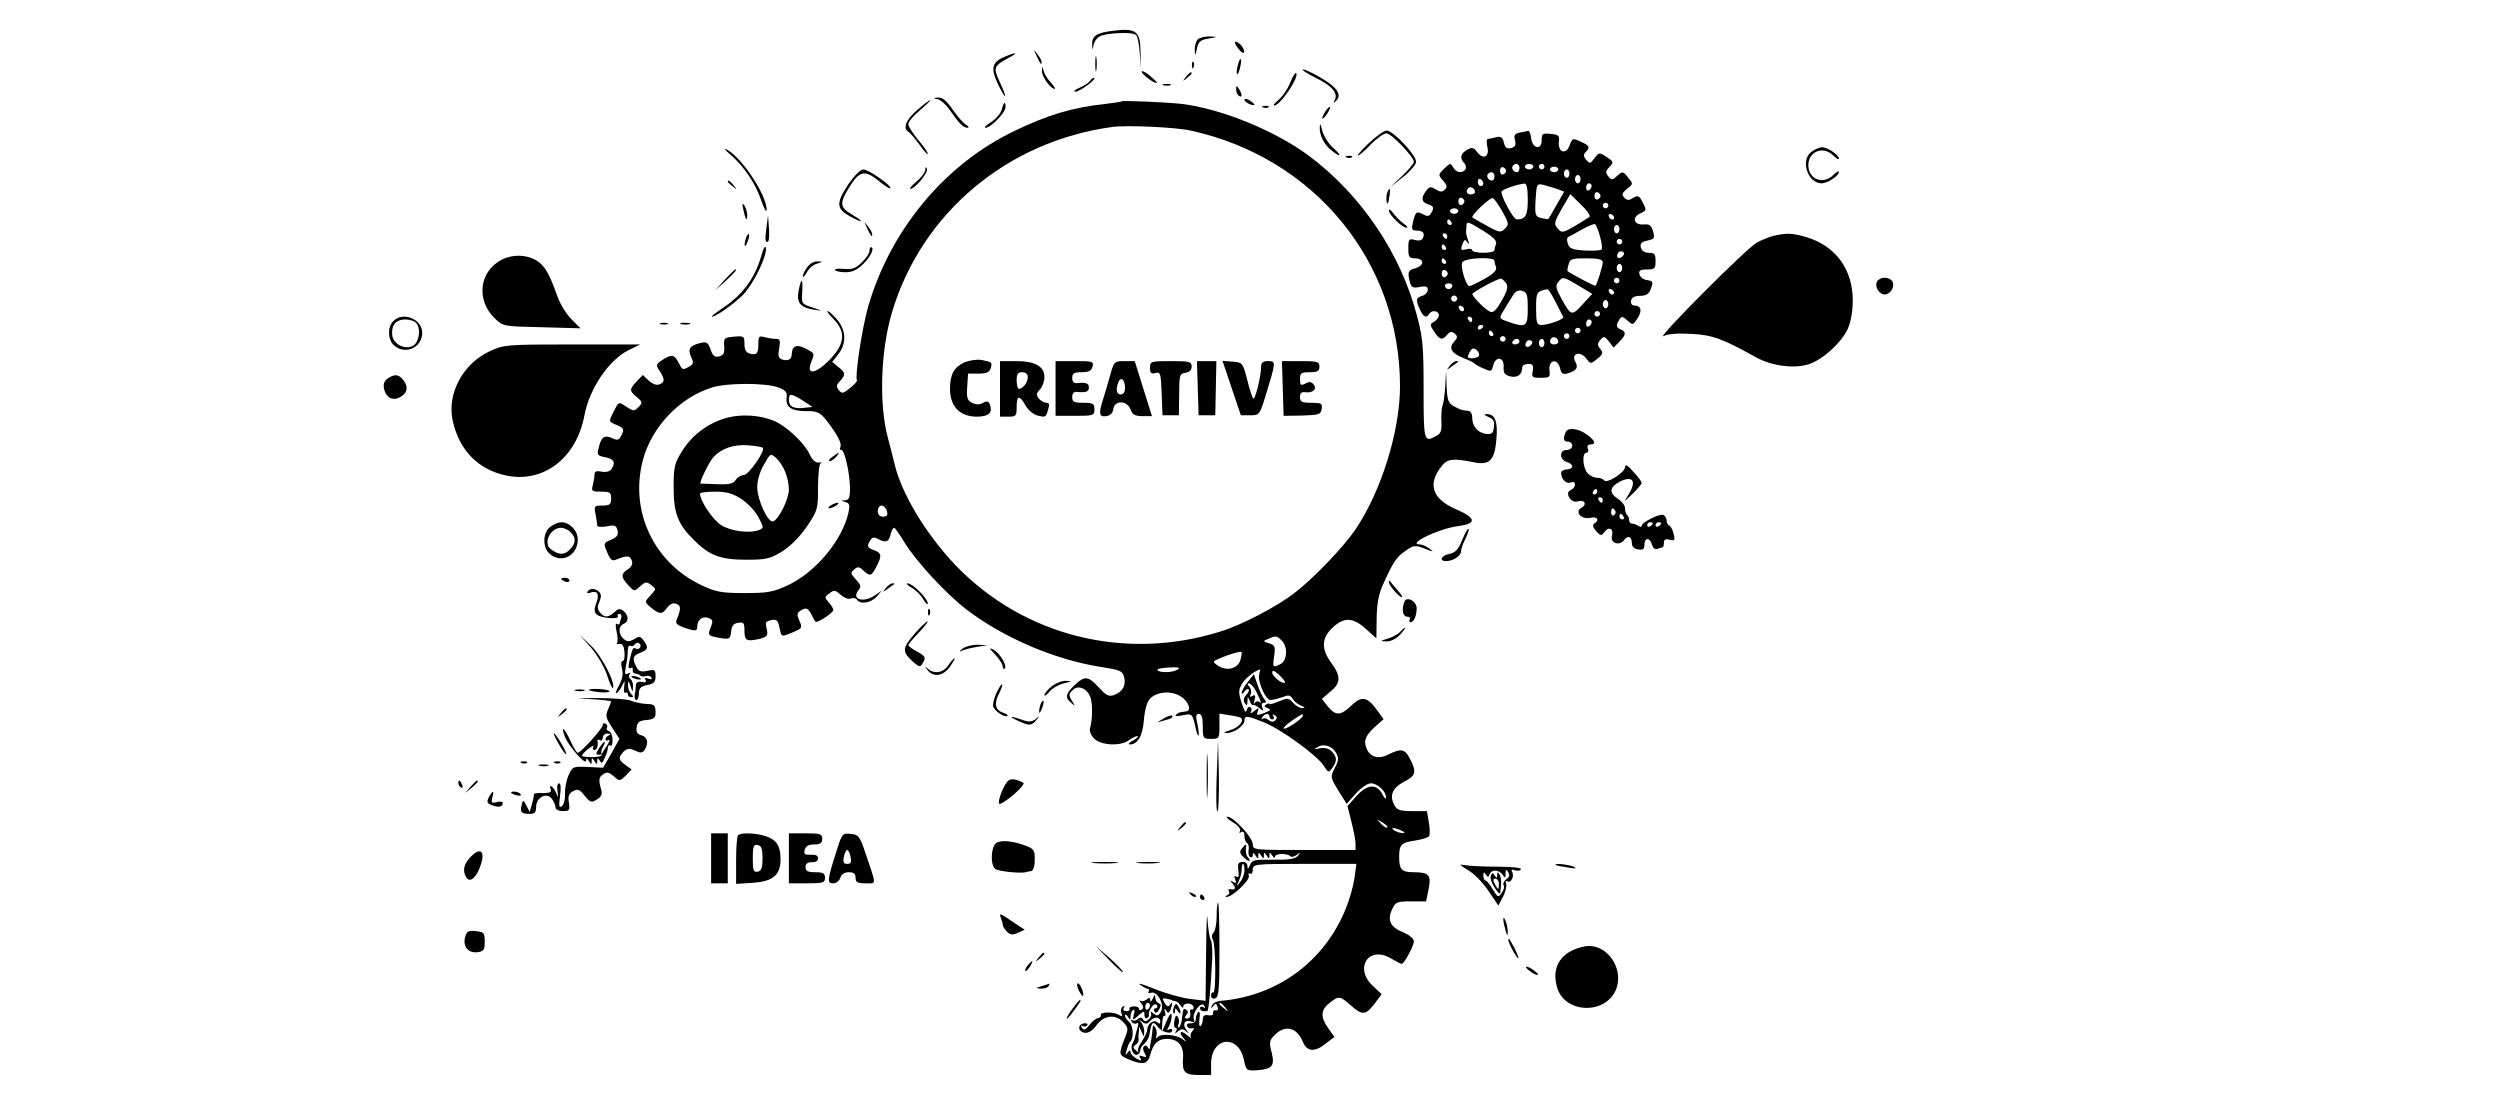 <?xml version="1.0" standalone="no"?>
<!DOCTYPE svg PUBLIC "-//W3C//DTD SVG 20010904//EN"
 "http://www.w3.org/TR/2001/REC-SVG-20010904/DTD/svg10.dtd">
<svg version="1.0" xmlns="http://www.w3.org/2000/svg"
 width="900pt" height="397pt" viewBox="0 0 900 397"
 preserveAspectRatio="xMidYMid meet">

<g transform="translate(0,397) scale(0.1,-0.1)"
fill="#000000" stroke="none">
<path d="M4006 3859 c-60 -7 -77 -19 -74 -54 1 -17 1 -17 5 3 2 12 12 26 22
31 24 13 119 17 131 5 5 -5 11 -34 13 -64 l4 -55 -1 59 c-1 74 -16 86 -100 75z"/>
<path d="M4312 3828 c-7 -7 -11 -23 -11 -37 1 -24 2 -24 8 4 5 25 12 31 41 36
35 6 35 6 5 8 -17 0 -36 -4 -43 -11z"/>
<path d="M4457 3796 c10 -13 20 -20 21 -15 5 12 -17 39 -30 39 -5 0 -1 -11 9
-24z"/>
<path d="M3731 3770 c14 -31 19 -36 19 -24 0 6 -7 19 -16 30 -14 18 -14 18 -3
-6z"/>
<path d="M3613 3764 c-43 -19 -47 -41 -19 -100 30 -60 34 -51 5 11 -24 51 -21
58 29 85 42 22 33 25 -15 4z"/>
<path d="M3943 3740 c0 -25 2 -35 4 -22 2 12 2 32 0 45 -2 12 -4 2 -4 -23z"/>
<path d="M4456 3734 c-4 -14 -5 -28 -3 -31 3 -2 8 8 11 23 4 14 5 28 3 31 -3
2 -8 -8 -11 -23z"/>
<path d="M4291 3734 c0 -11 3 -14 6 -6 3 7 2 16 -1 19 -3 4 -6 -2 -5 -13z"/>
<path d="M3751 3714 c-1 -19 31 -64 46 -64 4 0 -3 10 -14 23 -12 12 -23 31
-26 42 -5 19 -5 19 -6 -1z"/>
<path d="M4110 3712 c0 -10 49 -46 55 -40 1 2 -11 13 -26 26 -16 13 -29 19
-29 14z"/>
<path d="M4738 3689 c59 -29 81 -56 66 -81 -5 -10 -4 -10 5 -2 23 21 6 49 -49
81 -30 18 -61 33 -69 33 -8 0 13 -14 47 -31z"/>
<path d="M4269 3693 c-13 -16 -12 -17 4 -4 9 7 17 15 17 17 0 8 -8 3 -21 -13z"/>
<path d="M4644 3671 c-9 -23 -28 -50 -42 -61 -13 -11 -20 -20 -15 -20 22 0 92
104 79 117 -3 3 -13 -13 -22 -36z"/>
<path d="M3924 3679 c-3 -6 -20 -17 -38 -25 -17 -7 -23 -13 -14 -14 16 0 81
49 66 50 -4 0 -10 -5 -14 -11z"/>
<path d="M4188 3663 c6 -2 18 -2 25 0 6 3 1 5 -13 5 -14 0 -19 -2 -12 -5z"/>
<path d="M4450 3648 c0 -9 5 -20 10 -23 13 -8 13 5 0 25 -8 13 -10 13 -10 -2z"/>
<path d="M3375 3613 c11 -2 31 -20 45 -40 32 -47 48 -63 63 -63 7 0 4 5 -5 11
-10 5 -31 30 -48 54 -22 32 -37 45 -53 44 -20 -2 -20 -2 -2 -6z"/>
<path d="M4480 3611 c0 -9 30 -24 36 -18 2 1 -6 8 -16 15 -11 7 -20 8 -20 3z"/>
<path d="M3302 3574 c-41 -35 -53 -66 -31 -79 6 -4 24 -25 40 -47 16 -23 29
-37 29 -31 0 5 -16 28 -35 50 -19 23 -35 48 -35 56 0 9 19 31 43 51 23 20 39
36 36 36 -3 0 -24 -16 -47 -36z"/>
<path d="M4037 3605 c-1 -2 -27 -5 -57 -9 -119 -13 -207 -39 -327 -97 -252
-120 -448 -357 -528 -634 -22 -78 -48 -250 -40 -265 1 -3 -10 -15 -25 -27 -24
-20 -29 -21 -40 -8 -10 13 -10 19 4 33 21 24 20 30 -6 51 l-22 18 22 28 c30
38 28 86 -4 124 -14 17 -30 31 -34 31 -5 0 5 -13 21 -29 45 -46 41 -90 -16
-148 -50 -50 -83 -54 -65 -8 13 35 14 32 -21 51 -32 16 -48 9 -49 -23 0 -17
-15 -24 -35 -17 -13 5 -15 14 -10 40 5 28 3 34 -12 34 -10 0 -28 3 -40 6 -20
6 -23 3 -23 -23 0 -36 -5 -42 -31 -36 -13 4 -19 14 -19 35 0 28 -2 29 -37 26
-36 -3 -38 -5 -36 -34 2 -25 -2 -33 -18 -37 -16 -4 -23 1 -31 25 -9 25 -14 29
-37 23 -38 -9 -46 -21 -33 -50 10 -21 9 -26 -9 -36 -23 -12 -22 -12 -38 19
-14 26 -24 27 -57 6 -23 -16 -24 -18 -9 -40 19 -30 19 -40 -2 -48 -9 -4 -25 2
-38 14 l-21 20 -22 -23 c-27 -29 -27 -34 1 -57 20 -17 21 -20 6 -35 -16 -16
-18 -16 -43 0 -30 20 -28 21 -49 -21 -16 -32 -16 -32 13 -44 25 -11 28 -15 18
-35 -9 -20 -14 -22 -35 -12 -27 12 -39 4 -48 -36 -7 -24 -4 -28 24 -33 32 -7
38 -18 22 -43 -5 -8 -19 -12 -35 -9 -19 4 -26 1 -26 -11 0 -9 -3 -26 -6 -38
-6 -21 -3 -23 30 -23 32 0 36 -3 36 -25 0 -21 -5 -25 -31 -25 -30 0 -31 -2
-25 -31 3 -17 6 -36 6 -41 0 -5 15 -6 34 -3 28 6 34 4 39 -14 4 -17 -1 -24
-23 -34 -28 -12 -28 -13 -14 -46 11 -26 18 -32 31 -26 40 16 50 16 57 -2 5
-12 1 -22 -13 -32 -27 -17 -26 -29 1 -58 21 -23 22 -23 42 -4 19 17 23 18 40
5 19 -14 19 -14 -2 -37 -21 -22 -21 -24 -5 -39 36 -30 45 -32 63 -8 12 16 23
21 35 16 17 -6 17 -18 1 -57 -6 -12 1 -19 25 -28 41 -14 49 -14 49 2 0 25 17
39 38 33 18 -6 20 -11 11 -33 -12 -31 -11 -32 34 -40 33 -5 36 -4 39 23 2 21
9 30 26 32 19 3 22 -1 22 -27 0 -37 7 -41 50 -32 27 6 34 12 32 27 -2 10 -5
23 -5 29 -1 5 8 11 21 13 18 3 23 -2 28 -27 8 -36 5 -35 49 -17 33 14 34 16
23 41 -10 22 -9 28 3 36 21 13 27 11 40 -13 6 -13 13 -25 15 -26 5 -7 64 32
64 42 0 5 -8 18 -17 28 -15 17 -15 19 3 32 17 13 21 12 40 -5 12 -11 28 -17
36 -14 9 4 19 2 23 -4 11 -18 51 -12 71 11 l19 22 -25 -17 c-42 -29 -87 -15
-59 19 10 12 8 19 -10 38 -19 21 -20 24 -6 36 13 11 19 10 33 -4 25 -22 29
-21 47 14 21 40 19 49 -10 60 -22 8 -24 13 -15 30 9 16 15 18 30 10 29 -15 39
-12 46 15 3 14 9 25 13 25 3 0 20 -24 38 -54 41 -67 149 -184 222 -240 132
-101 317 -181 484 -207 70 -11 78 -14 84 -37 7 -30 -5 -52 -36 -64 -19 -7 -29
-2 -55 27 -39 42 -51 43 -88 8 -32 -31 -35 -45 -11 -64 15 -13 15 -12 2 8 -12
20 -12 25 3 39 20 20 53 5 64 -28 8 -24 7 -82 -2 -110 -3 -9 4 -26 15 -37 25
-25 96 -28 125 -6 11 8 25 15 30 15 6 -1 0 -7 -14 -15 -14 -8 -20 -14 -14 -15
29 -1 47 29 52 86 2 32 11 67 20 76 23 28 76 33 111 12 29 -17 43 -53 21 -55
-5 -1 -14 -2 -19 -3 -5 0 -13 -5 -18 -10 -4 -5 6 -5 25 -1 34 7 35 6 47 -49 3
-15 8 -27 10 -24 2 2 0 20 -4 41 -7 29 -6 37 5 37 10 0 14 -13 14 -45 0 -43 1
-45 30 -45 29 0 30 2 30 46 l0 45 37 -6 c20 -3 39 -7 41 -10 12 -11 -10 -35
-40 -44 -21 -6 -26 -10 -13 -10 26 -1 65 26 65 45 0 19 10 18 69 -6 61 -24
191 -118 216 -156 17 -26 18 -27 31 -9 18 25 18 40 -2 60 -11 11 -26 14 -43
11 -22 -5 -23 -4 -8 4 23 15 54 4 68 -22 9 -17 8 -28 -6 -53 -16 -32 -16 -33
13 -81 l30 -48 33 37 c19 21 42 37 54 37 24 0 55 -29 55 -51 0 -8 -6 -3 -13
11 -20 39 -54 38 -93 -5 l-33 -37 14 -56 c8 -31 15 -67 15 -79 l0 -23 -185 0
c-182 0 -185 0 -185 21 0 24 -70 99 -91 99 -8 0 1 -9 19 -20 20 -12 30 -25 26
-32 -4 -7 -3 -8 4 -4 8 5 12 0 12 -13 0 -11 4 -22 9 -26 6 -3 8 -14 6 -25 -2
-11 0 -22 6 -25 5 -4 9 0 9 7 0 9 3 9 10 -2 9 -13 10 -13 10 0 0 13 1 13 10 0
9 -13 10 -13 10 0 0 13 1 13 10 0 9 -13 10 -13 10 0 0 13 1 13 10 0 5 -8 10
-10 10 -4 0 12 45 13 56 1 4 -4 14 -1 23 6 14 10 14 10 4 -3 -9 -12 -31 -16
-89 -15 -68 1 -77 -1 -84 -19 -7 -17 -9 -17 -9 -4 -1 10 -8 16 -19 15 -14 -1
-17 -7 -14 -30 3 -20 1 -28 -7 -23 -7 5 -9 1 -4 -10 5 -13 3 -15 -8 -9 -12 8
-12 6 0 -8 12 -16 8 -22 -12 -18 -5 1 -6 -3 -3 -8 4 -5 0 -12 -6 -14 -7 -3 -8
-6 -3 -6 20 -2 86 61 81 76 -3 8 -1 11 4 8 6 -3 10 3 10 14 0 20 5 21 186 21
l187 0 -7 -52 c-4 -28 -18 -77 -31 -109 -77 -190 -245 -314 -449 -332 -16 -1
-31 -9 -33 -17 -4 -12 -3 -12 5 -2 7 11 10 11 15 -2 4 -9 1 -15 -6 -13 -7 1
-11 -3 -10 -10 2 -7 -6 -10 -17 -8 -14 3 -20 -2 -20 -15 0 -10 -4 -21 -8 -24
-5 -3 -6 9 -4 27 3 18 1 28 -4 24 -5 -5 -9 -16 -9 -25 0 -10 -7 -16 -18 -16
-10 1 -16 -3 -14 -10 3 -6 10 -10 17 -8 10 2 11 0 2 -11 -7 -8 -8 -18 -4 -23
4 -5 -3 0 -15 10 -24 20 -32 10 -10 -14 10 -12 9 -12 -6 -1 -22 17 -79 21 -90
7 -6 -7 -7 -5 -4 5 3 9 1 22 -4 30 -7 11 -9 9 -10 -8 -1 -13 -3 -27 -4 -33 -1
-5 -3 -18 -5 -27 -1 -12 -3 -13 -7 -5 -2 6 -9 10 -14 6 -5 -3 -5 -13 1 -24 9
-16 8 -18 -6 -13 -12 5 -15 3 -9 -6 6 -10 3 -11 -14 -2 -11 7 -21 17 -21 24 0
8 -4 7 -11 -3 -8 -11 -9 -9 -3 10 4 14 9 27 13 30 13 11 11 57 -3 70 -9 7 -16
18 -16 24 0 6 5 4 10 -4 8 -13 10 -13 10 2 0 9 4 19 9 22 5 4 7 -4 3 -16 -5
-23 -5 -23 16 -4 20 17 22 18 22 2 0 -9 5 -14 10 -11 6 4 8 9 6 13 -2 4 2 15
9 25 8 12 15 14 20 8 3 -6 1 -11 -5 -11 -6 0 -8 -5 -4 -11 4 -8 10 -6 17 7 7
13 7 19 -1 22 -7 2 -12 11 -13 20 0 14 -2 13 -9 -3 -5 -11 -9 -14 -9 -6 -1 10
-4 11 -14 2 -8 -6 -18 -7 -23 -3 -4 4 -3 0 4 -10 9 -11 10 -18 2 -23 -5 -3
-10 -2 -10 4 0 5 -9 9 -19 8 -11 0 -17 -5 -15 -9 3 -4 -2 -8 -11 -8 -10 0 -13
5 -9 12 4 7 3 8 -4 4 -6 -4 -8 -14 -5 -23 5 -12 3 -14 -8 -7 -19 12 -68 12
-66 0 1 -6 -3 -10 -9 -11 -7 0 -21 -11 -31 -24 -15 -19 -22 -21 -28 -11 -5 8
-4 11 3 6 6 -3 13 -2 16 3 4 5 -2 8 -11 7 -25 -4 -23 -30 2 -34 13 -2 29 8 43
28 27 36 69 40 97 9 17 -18 17 -24 6 -52 -25 -64 -25 -65 15 -82 49 -20 66
-16 75 18 11 41 28 57 60 57 40 0 61 -25 58 -69 -4 -51 6 -61 57 -61 l44 0 0
40 c0 97 98 109 118 15 8 -39 10 -40 46 -38 56 4 66 15 54 64 -9 33 -8 43 7
59 38 42 83 34 105 -20 15 -37 43 -39 84 -6 l30 23 -22 31 c-29 40 -28 66 4
91 34 27 37 27 80 -11 40 -35 52 -33 88 16 l20 27 -32 30 c-68 64 -15 146 65
99 19 -11 36 -20 39 -20 9 0 44 65 44 81 0 10 -16 23 -39 33 -46 18 -58 44
-39 83 12 26 18 28 68 28 l54 0 9 44 c10 51 2 61 -55 61 -42 0 -51 10 -51 55
0 44 7 52 58 59 24 4 47 11 50 16 3 5 3 27 -1 49 l-7 41 -53 0 c-44 0 -55 4
-64 21 -19 35 -8 62 35 85 43 22 46 35 19 86 -17 32 -32 34 -75 12 -37 -19
-67 -10 -80 23 -11 28 -2 48 36 81 l26 23 -21 29 c-37 52 -57 56 -94 21 -39
-38 -58 -39 -86 -4 l-21 27 30 26 c39 31 39 56 2 106 -36 50 -33 89 9 127 40
36 72 34 117 -7 l38 -34 1 73 c1 52 7 86 23 121 38 84 48 98 81 121 30 21 34
21 69 8 32 -13 34 -13 17 0 -11 8 -26 15 -34 15 -50 0 67 57 137 66 69 9 66
29 -8 61 -85 37 -103 90 -51 155 21 27 40 29 120 13 53 -10 71 9 77 83 6 65
-5 93 -36 91 -10 0 -8 -3 7 -10 18 -7 23 -15 20 -36 -2 -23 -7 -27 -28 -25
-30 4 -50 27 -50 59 0 13 -6 24 -15 24 -23 2 -28 4 -52 17 -19 11 -23 22 -25
70 l-2 57 -3 -55 c-2 -30 -6 -62 -10 -70 -3 -8 -5 -34 -4 -57 2 -33 -2 -44
-18 -52 -45 -25 -46 -22 -46 167 0 154 -3 188 -24 266 -59 224 -199 432 -386
573 -121 91 -318 172 -462 189 -56 6 -211 13 -216 9z m249 -105 c446 -97 754
-473 754 -920 0 -163 -68 -380 -161 -517 -43 -63 -150 -175 -219 -228 -62 -48
-190 -115 -265 -138 -345 -109 -710 -17 -956 239 -105 111 -192 254 -218 361
-5 21 -16 65 -25 98 -32 121 -26 312 15 450 106 357 415 617 794 668 50 7 228
-1 281 -13z m-1486 -924 c28 -10 34 -18 32 -35 -5 -35 15 -51 68 -51 44 0 51
-3 78 -37 38 -50 54 -81 47 -93 -3 -6 -2 -10 4 -10 12 0 31 -87 31 -140 0 -31
-4 -40 -17 -41 -17 -1 -16 -2 0 -6 15 -4 17 -11 12 -36 -22 -101 -118 -217
-219 -264 -54 -25 -73 -28 -156 -28 -82 0 -103 4 -152 27 -175 81 -263 270
-213 454 32 118 132 223 248 259 53 17 191 17 237 1z m90 -48 l35 -23 -28 -3
c-39 -5 -57 4 -57 28 0 25 7 25 50 -2z m303 -398 c4 -15 0 -20 -14 -20 -12 0
-19 7 -19 20 0 11 6 20 14 20 7 0 16 -9 19 -20z m1421 -466 c23 -22 20 -71 -3
-84 -29 -15 -30 -14 -24 29 5 34 2 39 -18 45 -23 7 -23 8 -4 16 28 12 32 12
49 -6z m-148 -68 c-7 -30 -44 -43 -75 -26 -12 6 -21 14 -21 18 0 7 91 40 99
35 2 -1 1 -13 -3 -27z m-226 -36 c-18 -12 -67 -13 -73 -2 -3 4 16 8 42 9 32 2
42 0 31 -7z m293 -18 c-6 -26 23 -92 41 -92 8 0 27 5 42 10 22 9 29 8 37 -5 5
-9 18 -20 30 -25 15 -6 17 -9 6 -9 -9 -1 -24 8 -34 19 -16 18 -20 18 -51 5
-19 -8 -34 -12 -34 -9 0 3 -5 2 -12 -2 -8 -5 -7 -9 5 -13 14 -5 11 -9 -12 -18
-26 -9 -29 -9 -23 6 5 14 4 14 -13 1 -10 -8 -16 -10 -12 -3 4 6 3 14 -2 17 -5
4 -11 -2 -13 -11 -3 -12 -9 -2 -18 26 -12 37 -12 47 1 69 11 20 49 50 66 52 0
0 -1 -8 -4 -18z m93 -29 c-8 -8 -46 22 -46 36 0 10 8 7 25 -9 14 -13 23 -25
21 -27z m-56 -123 c0 -5 5 -10 11 -10 5 0 7 5 3 12 -5 7 -3 8 5 3 9 -5 10 -10
2 -18 -7 -7 -14 -7 -24 1 -8 7 -18 8 -22 4 -5 -4 -5 -1 -1 6 9 14 26 16 26 2z
m120 3 c0 -5 -16 -18 -35 -31 -44 -28 -46 -15 -2 15 37 25 37 25 37 16z m304
-402 c-2 -3 -12 3 -22 13 -16 17 -16 18 5 5 12 -7 20 -15 17 -18z m51 -11 c13
-6 15 -9 5 -9 -8 0 -22 4 -30 9 -18 12 -2 12 25 0z m-565 -143 c0 -13 -7 -32
-16 -43 -15 -18 -15 -18 -5 3 6 12 11 31 11 42 0 12 2 21 5 21 3 0 5 -10 5
-23z m-340 -486 c0 -6 -4 -12 -8 -15 -5 -3 -9 1 -9 9 0 8 4 15 9 15 4 0 8 -4
8 -9z m271 -8 c13 -16 12 -17 -3 -4 -10 7 -18 15 -18 17 0 8 8 3 21 -13z"/>
<path d="M3473 2666 c-39 -18 -53 -43 -53 -98 1 -62 36 -98 97 -98 40 0 56 13
48 39 -5 17 -10 19 -26 11 -13 -8 -25 -7 -40 0 -17 9 -20 19 -17 58 l3 47 38
0 c27 0 39 5 43 18 7 23 6 23 -31 31 -17 3 -44 -1 -62 -8z"/>
<path d="M3600 2570 l0 -100 30 0 c28 0 30 3 30 35 0 43 10 44 32 5 9 -16 28
-32 43 -36 30 -7 30 -7 39 24 5 16 3 22 -7 22 -8 0 -20 7 -27 15 -10 13 -10
19 4 33 9 10 16 30 16 45 0 38 -34 57 -102 57 l-58 0 0 -100z m100 42 c0 -19
-18 -42 -32 -42 -4 0 -8 14 -8 30 0 23 4 30 20 30 13 0 20 -7 20 -18z"/>
<path d="M3800 2571 l0 -98 70 0 c67 0 70 1 70 24 0 20 -5 23 -40 23 -34 0
-40 3 -40 21 0 13 6 20 18 18 32 -3 42 1 42 16 0 15 -10 19 -42 16 -12 -2 -18
5 -18 18 0 17 6 21 34 21 25 0 35 5 39 20 5 19 0 20 -64 20 l-69 0 0 -99z"/>
<path d="M3995 2613 c-9 -32 -21 -71 -26 -87 -14 -46 -12 -58 14 -54 14 2 23
11 25 26 5 32 49 31 62 -2 7 -19 16 -24 43 -24 l34 0 -31 99 -31 99 -37 0
c-37 0 -38 -1 -53 -57z m55 -39 c0 -15 -6 -24 -15 -24 -16 0 -19 17 -9 44 9
22 24 10 24 -20z"/>
<path d="M4140 2646 c0 -19 4 -23 20 -19 18 5 19 -1 22 -73 l3 -79 30 0 29 0
1 75 c0 70 2 75 23 78 14 2 22 10 22 23 0 17 -8 19 -75 19 -73 0 -75 -1 -75
-24z"/>
<path d="M4312 2573 l3 -98 30 0 30 0 2 98 2 97 -35 0 -35 0 3 -97z"/>
<path d="M4434 2573 l33 -98 33 0 c33 0 35 1 56 70 38 124 38 125 9 125 -18 0
-25 -5 -25 -20 0 -34 -22 -122 -28 -115 -4 4 -14 34 -22 68 -16 61 -17 62 -52
65 l-37 3 33 -98z"/>
<path d="M4618 2571 l3 -98 67 1 c61 2 67 4 70 24 3 20 -1 22 -37 22 -35 0
-41 3 -41 21 0 14 6 19 18 17 27 -4 45 11 31 28 -8 10 -16 11 -30 3 -16 -8
-19 -6 -19 16 0 22 4 25 35 25 28 0 35 4 35 20 0 18 -7 20 -67 20 l-68 0 3
-99z"/>
<path d="M2617 2466 c-67 -18 -126 -62 -162 -121 -27 -43 -30 -57 -30 -129 0
-92 15 -133 72 -189 56 -57 97 -72 189 -72 72 0 86 3 130 30 31 20 63 52 89
90 39 58 40 63 40 142 0 46 4 84 10 86 6 2 2 3 -7 2 -12 -2 -24 9 -34 31 -19
40 -84 101 -128 119 -50 21 -117 25 -169 11z m129 -108 c10 -11 -51 -98 -68
-98 -10 0 -23 -8 -29 -17 -8 -14 -23 -18 -67 -16 -32 1 -58 2 -60 2 -6 2 30
77 46 95 28 31 73 47 125 43 26 -2 50 -6 53 -9z m80 -85 c8 -18 14 -47 14 -65
0 -35 -37 -109 -57 -115 -18 -6 -56 76 -57 122 0 25 9 56 24 82 23 41 24 42
43 25 11 -9 26 -31 33 -49z m-156 -100 c23 -16 51 -45 61 -66 19 -36 19 -38 2
-45 -34 -13 -100 -5 -136 17 -30 18 -77 88 -77 114 0 4 24 7 54 7 42 0 63 -6
96 -27z"/>
<path d="M2996 2325 c-11 -8 -15 -15 -9 -15 6 0 16 7 23 15 16 19 11 19 -14 0z"/>
<path d="M2990 2150 c-8 -5 -10 -10 -5 -10 6 0 17 5 25 10 8 5 11 10 5 10 -5
0 -17 -5 -25 -10z"/>
<path d="M4492 1515 c-12 -15 -22 -33 -22 -39 0 -6 4 -4 10 4 5 8 12 12 15 8
3 -3 -1 -12 -9 -20 -9 -10 -11 -20 -5 -29 7 -11 9 -10 10 6 0 18 1 19 8 2 4
-10 9 -17 12 -15 3 2 13 -3 23 -11 14 -12 16 -12 10 3 -4 9 -1 16 6 16 9 0 10
3 1 14 -6 7 -17 30 -24 51 l-13 38 -22 -28z m29 -32 c22 -45 22 -46 11 -39 -6
3 -13 0 -16 -6 -3 -7 -3 -2 0 11 5 17 3 21 -7 16 -9 -6 -11 -4 -6 7 3 9 0 21
-6 27 -7 7 -7 11 -1 11 6 0 17 -12 25 -27z"/>
<path d="M3606 3575 c-4 -14 -21 -34 -39 -45 -17 -11 -26 -20 -19 -20 19 0 72
55 72 74 0 24 -7 19 -14 -9z"/>
<path d="M4548 3583 c7 -3 16 -2 19 1 4 3 -2 6 -13 5 -11 0 -14 -3 -6 -6z"/>
<path d="M4772 3570 c-18 -29 -15 -38 4 -12 9 13 14 25 12 27 -2 2 -9 -5 -16
-15z"/>
<path d="M4751 3512 c-1 -29 15 -62 43 -84 34 -28 39 -20 5 10 -17 15 -34 43
-39 62 -6 25 -8 28 -9 12z"/>
<path d="M4928 3455 c-26 -25 -44 -45 -39 -45 4 0 25 18 46 40 21 22 47 40 56
40 18 0 99 -85 99 -103 0 -5 -19 -28 -42 -50 l-43 -41 45 36 c25 19 46 44 48
54 3 23 -82 114 -106 114 -10 0 -38 -21 -64 -45z"/>
<path d="M5472 3493 c-19 -4 -23 -9 -18 -28 4 -17 1 -24 -14 -28 -15 -4 -22 1
-26 20 -5 19 -11 23 -28 19 -11 -3 -25 -6 -30 -6 -4 0 -5 -12 -2 -27 10 -36
-13 -50 -35 -22 -13 18 -19 20 -37 10 -24 -13 -28 -31 -11 -48 6 -6 8 -16 5
-22 -11 -17 -34 -13 -45 7 -9 16 -11 15 -32 -5 -22 -22 -22 -23 -4 -43 14 -16
16 -23 7 -32 -10 -10 -17 -10 -33 0 -18 11 -23 11 -35 -5 -19 -25 -17 -41 6
-48 22 -7 24 -13 11 -34 -6 -10 -13 -11 -29 -2 -23 12 -26 9 -36 -31 -5 -23
-3 -28 12 -28 24 0 32 -8 25 -26 -3 -9 -13 -12 -29 -8 -22 6 -24 3 -24 -30 0
-32 3 -36 25 -36 15 0 25 -6 25 -15 0 -8 -11 -17 -25 -21 -26 -6 -29 -14 -19
-51 5 -18 11 -21 35 -16 22 4 29 2 29 -10 0 -9 -9 -19 -20 -22 -23 -7 -24 -15
-8 -50 12 -26 23 -32 33 -15 9 15 35 12 35 -5 0 -7 -8 -18 -17 -23 -16 -9 -16
-12 0 -36 20 -30 29 -32 47 -11 10 12 16 13 27 4 11 -10 11 -15 -3 -30 -20
-23 -9 -41 39 -60 18 -7 34 -15 37 -19 3 -3 17 -11 32 -17 26 -12 28 -11 34
13 9 34 40 28 37 -8 -1 -21 4 -28 24 -33 26 -6 43 6 43 33 0 6 10 12 21 12 17
0 20 -5 17 -25 -5 -23 -2 -25 29 -25 32 0 34 2 31 27 -4 38 29 45 38 8 5 -21
11 -24 28 -19 32 10 39 20 27 42 -16 30 18 40 39 12 16 -21 16 -21 40 -2 21
17 22 22 11 36 -11 13 -11 19 0 32 12 15 15 14 31 -5 l17 -22 21 21 c24 24 25
36 5 44 -17 6 -19 15 -5 36 7 12 12 12 29 -4 19 -17 20 -17 36 8 18 27 13 46
-11 46 -9 0 -14 7 -12 18 2 11 13 17 32 17 20 0 31 6 37 20 12 31 11 33 -13
37 -13 2 -24 11 -26 21 -3 13 3 17 27 17 28 0 31 3 31 30 0 25 -4 30 -24 30
-15 0 -26 7 -29 19 -3 15 2 20 23 25 26 5 28 8 21 33 -6 22 -13 27 -33 25 -36
-3 -45 25 -13 40 23 10 23 12 9 39 -13 25 -17 27 -34 17 -15 -10 -22 -10 -32
0 -11 11 -9 17 9 32 23 18 23 18 4 41 -18 23 -20 23 -39 6 -17 -16 -20 -16
-32 -2 -11 13 -10 19 4 34 16 17 15 19 -10 36 -26 17 -28 17 -44 -5 -15 -20
-17 -20 -30 -5 -10 12 -10 19 -2 27 17 17 15 23 -13 36 -34 16 -34 16 -45 -13
-13 -33 -42 -23 -38 14 3 23 -1 26 -29 29 -30 3 -33 1 -33 -23 0 -37 -34 -30
-38 8 -2 15 -6 26 -10 26 -4 -1 -18 -4 -30 -6z m-2 -128 c0 -8 -4 -15 -9 -15
-13 0 -22 16 -14 24 11 11 23 6 23 -9z m50 5 c0 -5 -7 -10 -15 -10 -8 0 -15 5
-15 10 0 6 7 10 15 10 8 0 15 -4 15 -10z m40 0 c0 -5 -4 -10 -10 -10 -5 0 -10
5 -10 10 0 6 5 10 10 10 6 0 10 -4 10 -10z m-138 -15 c0 -5 -5 -11 -11 -13 -6
-2 -11 4 -11 13 0 9 5 15 11 13 6 -2 11 -8 11 -13z m188 5 c0 -5 -7 -10 -15
-10 -8 0 -15 5 -15 10 0 6 7 10 15 10 8 0 15 -4 15 -10z m40 -15 c0 -8 -4 -15
-10 -15 -5 0 -10 7 -10 15 0 8 5 15 10 15 6 0 10 -7 10 -15z m-270 -10 c0 -8
-4 -15 -9 -15 -13 0 -22 16 -14 24 11 11 23 6 23 -9z m310 -10 c0 -8 -4 -15
-10 -15 -5 0 -10 7 -10 15 0 8 5 15 10 15 6 0 10 -7 10 -15z m-350 -16 c0 -5
-4 -9 -10 -9 -5 0 -10 7 -10 16 0 8 5 12 10 9 6 -3 10 -10 10 -16z m160 -58
c0 -57 -8 -71 -40 -71 -12 0 -61 91 -54 101 5 8 57 26 82 28 8 1 12 -17 12
-58z m108 38 l23 -9 -27 -47 c-15 -27 -28 -49 -30 -51 -1 -2 -12 0 -25 3 -22
5 -24 10 -21 65 4 59 4 60 30 54 15 -4 37 -11 50 -15z m122 12 c0 -6 -4 -13
-10 -16 -5 -3 -10 1 -10 9 0 9 5 16 10 16 6 0 10 -4 10 -9z m-420 -22 c0 -5
-7 -9 -15 -9 -15 0 -20 12 -9 23 8 8 24 -1 24 -14z m452 -14 c0 -5 -5 -11 -11
-13 -6 -2 -11 4 -11 13 0 9 5 15 11 13 6 -2 11 -8 11 -13z m-40 -76 c-4 -3
-28 -18 -53 -33 -43 -25 -47 -25 -61 -9 -15 16 -13 23 14 71 l31 53 38 -37
c22 -21 36 -41 31 -45z m-450 56 c0 -5 -5 -11 -11 -13 -6 -2 -11 4 -11 13 0 9
5 15 11 13 6 -2 11 -8 11 -13z m137 -37 c23 -42 24 -46 9 -61 -15 -15 -20 -15
-65 10 -26 14 -50 28 -52 30 -8 6 63 73 73 70 5 -2 21 -24 35 -49z m381 22 c0
-5 -4 -10 -10 -10 -5 0 -10 5 -10 10 0 6 5 10 10 10 6 0 10 -4 10 -10z m-540
-20 c0 -5 -7 -10 -15 -10 -8 0 -15 5 -15 10 0 6 7 10 15 10 8 0 15 -4 15 -10z
m561 -23 c-1 -12 -15 -9 -19 4 -3 6 1 10 8 8 6 -3 11 -8 11 -12z m-586 -17 c3
-5 1 -10 -4 -10 -6 0 -11 5 -11 10 0 6 2 10 4 10 3 0 8 -4 11 -10z m115 -31
c34 -21 49 -36 46 -46 -3 -8 -6 -19 -6 -24 0 -5 -18 -9 -40 -9 -22 0 -40 4
-40 9 0 5 -9 7 -20 4 -22 -6 -23 -3 -14 22 6 13 9 14 16 3 7 -9 8 -7 3 7 -8
23 -8 24 -6 48 1 22 2 22 61 -14z m420 -20 c6 -22 9 -43 6 -47 -2 -4 -29 -5
-60 -4 -46 3 -56 7 -62 25 -4 12 -3 23 2 24 5 2 27 14 49 27 22 12 43 21 47
19 4 -2 12 -22 18 -44z m70 26 c0 -8 -4 -15 -10 -15 -5 0 -10 7 -10 15 0 8 5
15 10 15 6 0 10 -7 10 -15z m-620 -25 c0 -5 -2 -10 -4 -10 -3 0 -8 5 -11 10
-3 6 -1 10 4 10 6 0 11 -4 11 -10z m630 -20 c0 -5 -4 -10 -10 -10 -5 0 -10 5
-10 10 0 6 5 10 10 10 6 0 10 -4 10 -10z m-635 -20 c3 -5 1 -10 -4 -10 -6 0
-11 5 -11 10 0 6 2 10 4 10 3 0 8 -4 11 -10z m636 -33 c-13 -13 -26 -3 -16 12
3 6 11 8 17 5 6 -4 6 -10 -1 -17z m-636 -17 c3 -5 1 -10 -4 -10 -6 0 -11 5
-11 10 0 6 2 10 4 10 3 0 8 -4 11 -10z m175 1 c0 -5 3 -16 6 -24 3 -10 -10
-23 -42 -41 -25 -14 -50 -26 -54 -26 -12 0 -33 68 -26 85 6 17 116 22 116 6z
m390 -5 c0 -13 -20 -77 -26 -85 -2 -2 -79 38 -101 53 -1 1 0 12 4 24 5 20 12
22 64 22 43 0 59 -4 59 -14z m70 -21 c0 -8 -4 -15 -10 -15 -5 0 -10 7 -10 15
0 8 5 15 10 15 6 0 10 -7 10 -15z m-628 -20 c0 -5 -5 -11 -11 -13 -6 -2 -11 4
-11 13 0 9 5 15 11 13 6 -2 11 -8 11 -13z m211 -36 c7 -11 2 -29 -17 -62 -22
-37 -31 -45 -44 -38 -21 11 -67 60 -61 64 20 17 96 56 103 54 5 -2 14 -10 19
-18z m261 -8 l48 -29 -35 -38 c-39 -43 -41 -42 -77 23 -19 35 -21 45 -10 58
16 20 17 20 74 -14z m146 19 c0 -5 -4 -10 -10 -10 -5 0 -10 5 -10 10 0 6 5 10
10 10 6 0 10 -4 10 -10z m-602 -21 c-2 -6 -8 -10 -13 -10 -5 0 -11 4 -13 10
-2 6 4 11 13 11 9 0 15 -5 13 -11z m272 -80 c0 -65 -6 -70 -69 -48 -36 13 -36
12 -16 44 8 14 22 36 30 49 10 17 20 23 35 19 17 -5 20 -13 20 -64z m100 24
c14 -27 26 -51 28 -54 4 -8 -54 -29 -79 -29 -16 0 -19 8 -19 59 0 59 1 62 41
70 3 0 16 -20 29 -46z m211 34 c-1 -12 -15 -9 -19 4 -3 6 1 10 8 8 6 -3 11 -8
11 -12z m-567 -28 c-3 -5 -10 -7 -15 -3 -5 3 -7 10 -3 15 3 5 10 7 15 3 5 -3
7 -10 3 -15z m546 -14 c0 -8 -4 -15 -10 -15 -5 0 -10 7 -10 15 0 8 5 15 10 15
6 0 10 -7 10 -15z m-519 -18 c-1 -12 -15 -9 -19 4 -3 6 1 10 8 8 6 -3 11 -8
11 -12z m489 -17 c0 -5 -4 -10 -10 -10 -5 0 -10 5 -10 10 0 6 5 10 10 10 6 0
10 -4 10 -10z m-460 -20 c0 -5 -2 -10 -4 -10 -3 0 -8 5 -11 10 -3 6 -1 10 4
10 6 0 11 -4 11 -10z m430 -9 c0 -6 -4 -13 -10 -16 -5 -3 -10 1 -10 9 0 9 5
16 10 16 6 0 10 -4 10 -9z m-390 -15 c0 -3 -4 -8 -10 -11 -5 -3 -10 -1 -10 4
0 6 5 11 10 11 6 0 10 -2 10 -4z m350 -16 c0 -5 -4 -10 -10 -10 -5 0 -10 5
-10 10 0 6 5 10 10 10 6 0 10 -4 10 -10z m-315 -10 c3 -5 1 -10 -4 -10 -6 0
-11 5 -11 10 0 6 2 10 4 10 3 0 8 -4 11 -10z m275 -10 c0 -5 -4 -10 -10 -10
-5 0 -10 5 -10 10 0 6 5 10 10 10 6 0 10 -4 10 -10z m-230 -10 c0 -5 -4 -10
-10 -10 -5 0 -10 5 -10 10 0 6 5 10 10 10 6 0 10 -4 10 -10z m190 -11 c0 -5
-7 -9 -15 -9 -15 0 -20 12 -9 23 8 8 24 -1 24 -14z m-140 1 c0 -5 -7 -10 -16
-10 -8 0 -12 5 -9 10 3 6 10 10 16 10 5 0 9 -4 9 -10z m41 -13 c-13 -13 -26
-3 -16 12 3 6 11 8 17 5 6 -4 6 -10 -1 -17z m49 8 c0 -8 -4 -15 -10 -15 -5 0
-10 7 -10 15 0 8 5 15 10 15 6 0 10 -7 10 -15z m-236 -46 c-3 -5 -14 -9 -25
-9 -17 0 -18 3 -9 21 9 16 14 18 26 9 7 -7 11 -16 8 -21z"/>
<path d="M2631 3412 c47 -41 89 -102 110 -165 10 -29 18 -43 19 -32 0 53 -90
189 -144 217 -12 5 -5 -3 15 -20z"/>
<path d="M6522 3424 c-42 -29 -15 -114 36 -114 21 0 62 27 62 41 0 5 -9 0 -20
-11 -36 -36 -90 -16 -90 35 0 51 54 71 90 35 11 -11 20 -16 20 -11 0 13 -41
41 -60 41 -9 0 -26 -7 -38 -16z"/>
<path d="M4848 3403 c7 -3 16 -2 19 1 4 3 -2 6 -13 5 -11 0 -14 -3 -6 -6z"/>
<path d="M3331 3358 c-1 -9 -15 -28 -32 -42 -17 -14 -27 -26 -22 -26 17 0 65
58 60 72 -4 9 -6 8 -6 -4z"/>
<path d="M3055 3308 c-46 -69 -45 -89 5 -117 49 -27 54 -21 5 8 -42 25 -43 41
-7 98 36 58 55 62 104 23 21 -18 41 -30 43 -28 8 8 -78 68 -97 68 -10 0 -32
-22 -53 -52z"/>
<path d="M2620 3316 c0 -2 8 -10 18 -17 15 -13 16 -12 3 4 -13 16 -21 21 -21
13z"/>
<path d="M4994 3276 c-3 -8 -4 -23 -2 -33 3 -11 6 -6 9 15 6 34 2 42 -7 18z"/>
<path d="M2676 3215 c8 -37 14 -45 14 -19 0 10 -5 26 -10 34 -8 11 -9 7 -4
-15z"/>
<path d="M5000 3212 c0 -15 48 -62 64 -62 6 0 1 7 -11 15 -12 9 -29 26 -38 38
-8 12 -15 16 -15 9z"/>
<path d="M2759 3150 c-6 -45 -4 -58 7 -48 3 3 4 26 2 49 l-3 44 -6 -45z"/>
<path d="M3121 3150 c14 -31 19 -36 19 -24 0 6 -7 19 -16 30 -14 18 -14 18 -3
-6z"/>
<path d="M2686 3115 c-3 -9 -6 -22 -5 -28 0 -7 5 -1 10 12 5 13 8 26 5 28 -2
2 -6 -3 -10 -12z"/>
<path d="M6385 3121 c-16 -4 -43 -15 -60 -24 -36 -19 -370 -354 -336 -337 15
8 52 11 100 8 77 -4 111 -17 234 -85 56 -31 138 -41 189 -24 50 16 117 78 139
125 12 26 19 65 19 104 0 112 -61 196 -166 228 -51 15 -72 16 -119 5z"/>
<path d="M2741 3050 c-24 -83 -67 -141 -142 -191 -24 -16 -41 -29 -36 -29 15
0 82 48 114 81 37 39 86 141 80 167 -2 10 -9 -1 -16 -28z"/>
<path d="M3130 3066 c0 -7 -12 -26 -27 -40 -22 -22 -35 -27 -64 -24 -21 2 -35
0 -33 -4 3 -5 20 -8 39 -8 24 0 42 9 64 31 27 27 41 59 26 59 -3 0 -5 -6 -5
-14z"/>
<path d="M1806 3035 c-81 -42 -93 -145 -25 -211 30 -29 31 -29 169 -32 l140
-4 -34 34 c-18 18 -41 56 -50 83 -29 82 -46 110 -76 128 -35 21 -86 22 -124 2z"/>
<path d="M2906 3008 c-9 -12 -16 -27 -16 -33 1 -5 7 1 15 15 7 14 24 28 37 31
22 7 22 7 1 8 -12 1 -29 -9 -37 -21z"/>
<path d="M2609 2963 l-34 -38 38 34 c34 33 42 41 34 41 -2 0 -19 -17 -38 -37z"/>
<path d="M6756 2954 c-7 -19 10 -44 29 -44 19 0 36 25 29 44 -3 9 -16 16 -29
16 -13 0 -26 -7 -29 -16z"/>
<path d="M2875 2924 c-8 -44 6 -61 55 -69 34 -5 34 -5 -5 8 -39 13 -40 14 -37
55 3 52 -3 55 -13 6z"/>
<path d="M1416 2814 c-22 -21 -20 -67 2 -87 40 -36 102 -9 102 45 0 49 -69 78
-104 42z m83 -8 c17 -20 10 -67 -11 -80 -28 -17 -72 4 -76 37 -4 36 13 57 48
57 15 0 33 -6 39 -14z"/>
<path d="M2378 2803 c6 -2 18 -2 25 0 6 3 1 5 -13 5 -14 0 -19 -2 -12 -5z"/>
<path d="M2453 2803 c9 -2 23 -2 30 0 6 3 -1 5 -18 5 -16 0 -22 -2 -12 -5z"/>
<path d="M1764 2706 c-98 -45 -156 -154 -134 -252 24 -106 92 -175 193 -196
134 -28 253 64 281 217 18 96 88 199 158 234 l43 21 -245 0 c-236 0 -247 -1
-296 -24z"/>
<path d="M5219 2653 c-13 -17 -13 -17 6 -3 11 8 22 16 24 17 2 2 0 3 -6 3 -6
0 -17 -8 -24 -17z"/>
<path d="M1395 2607 c-13 -10 -16 -21 -12 -39 8 -30 31 -42 57 -28 26 14 31
35 14 59 -17 24 -33 26 -59 8z"/>
<path d="M5636 2413 c-10 -24 -7 -33 9 -33 8 0 15 -7 15 -15 0 -8 -9 -15 -20
-15 -13 0 -20 -7 -20 -19 0 -10 9 -21 20 -24 11 -3 20 -10 20 -16 0 -6 -9 -11
-20 -11 -11 0 -20 -6 -20 -12 0 -23 18 -41 34 -35 10 4 16 1 16 -7 0 -8 -7
-17 -15 -20 -24 -9 0 -49 25 -41 24 8 35 -11 13 -23 -26 -15 1 -44 33 -36 24
6 34 -9 13 -21 -7 -5 -4 -14 7 -27 17 -18 19 -18 30 -3 16 21 34 12 27 -14 -7
-26 27 -38 44 -15 14 19 28 12 28 -14 0 -10 9 -18 23 -20 17 -3 22 2 22 17 0
27 20 27 27 0 4 -12 11 -18 20 -15 8 3 17 6 19 6 2 0 4 7 4 16 0 12 6 15 21
11 18 -5 20 -2 14 21 -3 15 -11 29 -16 30 -5 2 -9 10 -9 17 0 8 -5 17 -11 21
-12 7 -79 -26 -79 -39 0 -4 -6 -5 -12 0 -7 4 -17 8 -23 8 -5 0 -10 5 -10 12 0
6 -3 15 -7 19 -5 4 -8 15 -8 25 0 9 -11 24 -25 33 -34 22 -31 42 6 62 44 22
61 5 36 -39 l-19 -32 31 29 c17 17 31 33 31 38 0 4 -13 22 -30 40 -21 24 -29
28 -30 16 0 -19 -67 -61 -75 -47 -4 5 -15 9 -25 9 -10 0 -26 7 -34 16 -18 18
-22 74 -5 74 6 0 9 7 5 15 -3 9 0 15 9 15 22 0 18 13 -10 34 -33 25 -72 29
-79 9z m114 -213 c0 -5 -5 -10 -11 -10 -5 0 -7 5 -4 10 3 6 8 10 11 10 2 0 4
-4 4 -10z m20 -30 c0 -5 -2 -10 -4 -10 -3 0 -8 5 -11 10 -3 6 -1 10 4 10 6 0
11 -4 11 -10z m45 -39 c3 -5 1 -12 -5 -16 -5 -3 -10 1 -10 9 0 18 6 21 15 7z
m30 -21 c3 -5 1 -10 -4 -10 -6 0 -11 5 -11 10 0 6 2 10 4 10 3 0 8 -4 11 -10z
m105 -24 c0 -3 -4 -8 -10 -11 -5 -3 -10 -1 -10 4 0 6 5 11 10 11 6 0 10 -2 10
-4z m30 0 c0 -3 -4 -8 -10 -11 -5 -3 -10 -1 -10 4 0 6 5 11 10 11 6 0 10 -2
10 -4z"/>
<path d="M1982 2074 c-28 -19 -30 -74 -4 -97 42 -38 102 -8 102 51 0 32 -29
62 -60 62 -9 0 -26 -7 -38 -16z m72 -20 c21 -21 20 -40 -4 -64 -19 -19 -40
-18 -67 3 -29 22 -2 77 37 77 10 0 26 -7 34 -16z"/>
<path d="M5264 2026 c-14 -34 -25 -46 -46 -50 -30 -6 -39 -26 -12 -26 25 0 54
19 54 36 0 8 7 29 16 45 8 17 13 33 11 35 -3 3 -13 -15 -23 -40z"/>
<path d="M2020 1886 c0 -2 7 -6 15 -10 8 -3 15 -1 15 4 0 6 -7 10 -15 10 -8 0
-15 -2 -15 -4z"/>
<path d="M5000 1874 c0 -12 37 -54 47 -54 4 0 -4 12 -18 28 -13 15 -25 29 -26
31 -2 2 -3 0 -3 -5z"/>
<path d="M3189 1853 c-13 -17 -13 -17 6 -3 11 8 22 16 24 17 2 2 0 3 -6 3 -6
0 -17 -8 -24 -17z"/>
<path d="M3282 1854 c15 -8 34 -27 42 -42 9 -15 15 -21 16 -14 0 17 -55 72
-72 72 -7 -1 -1 -7 14 -16z"/>
<path d="M2115 1840 c-3 -5 0 -7 9 -4 26 10 35 -4 23 -36 -9 -23 -8 -33 1 -42
14 -14 84 -19 76 -6 -3 4 0 8 6 8 7 0 9 -7 6 -16 -3 -9 -6 -18 -6 -20 0 -3 -4
-3 -9 0 -5 4 -6 -9 -1 -29 4 -19 5 -37 1 -40 -3 -4 1 -5 9 -3 11 2 16 -7 18
-29 2 -18 -1 -33 -7 -33 -5 0 -6 -11 -2 -27 5 -20 2 -38 -11 -61 -10 -19 -14
-30 -8 -27 6 4 16 17 21 29 9 19 9 18 6 -6 -2 -15 0 -25 4 -22 5 3 9 0 9 -5 0
-6 5 -11 12 -11 9 0 9 3 0 12 -7 7 -12 21 -11 33 1 17 2 16 9 -5 7 -23 8 -23
9 -3 1 12 -4 25 -9 28 -6 4 -7 11 -4 17 5 7 2 8 -6 3 -10 -6 -12 -1 -7 25 4
18 7 43 7 57 0 13 4 22 9 18 5 -3 12 -1 16 5 4 6 11 8 16 4 5 -3 7 -10 3 -15
-3 -5 -10 -7 -15 -4 -10 7 -13 -1 -24 -48 -4 -19 -2 -26 5 -22 6 4 9 1 8 -6
-2 -7 2 -13 9 -14 6 0 14 -3 18 -7 4 -4 13 -4 20 -2 7 3 16 1 20 -5 4 -7 0 -8
-11 -4 -11 4 -15 3 -10 -5 4 -7 -1 -10 -14 -7 -13 3 -20 -2 -21 -13 0 -9 -2
-25 -4 -34 -2 -10 1 -18 6 -18 5 0 9 11 9 24 0 18 7 25 30 30 24 4 30 11 30
32 0 23 -3 25 -29 19 -23 -5 -32 -2 -40 14 -16 30 -13 41 14 51 28 11 31 19
12 44 -12 16 -16 17 -34 5 -18 -10 -24 -10 -37 0 -20 17 -21 47 -1 55 19 7 19
30 0 46 -13 10 -19 10 -33 -4 -23 -20 -36 -20 -52 -1 -10 12 -10 22 -2 39 7
17 7 27 -1 35 -14 14 -34 14 -42 1z"/>
<path d="M5056 1804 c-11 -28 -6 -54 10 -54 8 0 12 -4 9 -10 -3 -5 -2 -10 3
-10 12 0 22 24 22 50 0 26 -36 45 -44 24z"/>
<path d="M3341 1764 c0 -11 3 -14 6 -6 3 7 2 16 -1 19 -3 4 -6 -2 -5 -13z"/>
<path d="M3292 1688 c-45 -53 -46 -64 -2 -103 18 -16 23 -17 30 -5 15 23 12
28 -20 45 -16 9 -30 19 -30 22 0 4 17 24 37 45 20 21 35 39 32 41 -2 2 -23
-18 -47 -45z"/>
<path d="M5040 1695 c-7 -8 -27 -19 -44 -24 -29 -9 -29 -9 -5 -10 15 -1 35 9
49 24 13 14 21 25 18 25 -3 0 -11 -7 -18 -15z"/>
<path d="M2127 1639 c22 -25 48 -69 58 -98 9 -29 19 -50 21 -48 13 13 -40 117
-78 152 l-42 40 41 -46z"/>
<path d="M3464 1634 c-10 -8 -12 -12 -4 -8 8 5 33 11 55 15 l40 6 -36 2 c-19
0 -44 -6 -55 -15z"/>
<path d="M3583 1613 c15 -16 27 -35 27 -43 0 -7 3 -10 7 -7 10 10 -18 57 -42
69 -15 8 -14 4 8 -19z"/>
<path d="M3414 1575 c-18 -27 -51 -33 -74 -12 -12 10 -12 9 -1 -5 21 -28 57
-22 81 12 12 17 19 30 16 30 -3 0 -13 -11 -22 -25z"/>
<path d="M2274 1532 c4 -3 14 -7 22 -8 9 -1 13 0 10 4 -4 3 -14 7 -22 8 -9 1
-13 0 -10 -4z"/>
<path d="M3786 1499 c-14 -11 -26 -25 -26 -31 0 -6 8 0 18 12 9 12 33 25 52
30 30 7 31 8 9 9 -15 1 -38 -8 -53 -20z"/>
<path d="M3587 1475 c-9 -19 -14 -42 -11 -50 7 -17 43 -40 51 -32 2 3 -4 8
-15 11 -29 9 -34 33 -16 68 8 16 14 32 12 34 -3 2 -12 -12 -21 -31z"/>
<path d="M2073 1483 c9 -2 23 -2 30 0 6 3 -1 5 -18 5 -16 0 -22 -2 -12 -5z"/>
<path d="M2120 1486 c0 -2 18 -6 39 -8 22 -2 37 0 35 4 -5 8 -74 11 -74 4z"/>
<path d="M2128 1453 c39 -2 72 -6 72 -8 0 -2 -5 -15 -11 -29 -10 -22 -8 -31
15 -66 l26 -40 -29 -52 -30 -52 -55 3 c-54 2 -55 2 -70 -32 -8 -19 -13 -49
-12 -66 1 -18 -4 -37 -11 -43 -10 -8 -12 -2 -7 36 4 28 3 46 -3 46 -6 0 -9
-12 -6 -27 3 -26 3 -27 -6 -5 -11 23 -27 32 -18 9 3 -9 -5 -12 -29 -12 -18 1
-32 -1 -32 -4 1 -3 -2 -19 -7 -35 l-8 -29 -12 23 c-12 22 -12 22 -17 2 -7 -26
-1 -32 29 -32 18 0 23 5 23 25 0 34 38 55 57 29 7 -10 13 -24 13 -31 0 -7 11
-13 26 -13 24 0 26 3 22 31 -4 23 0 33 16 41 16 9 23 6 41 -17 20 -24 24 -26
44 -13 15 9 20 19 16 33 -11 37 -10 47 7 58 13 9 21 7 38 -8 20 -18 21 -18 43
3 l21 22 -22 16 c-26 18 -27 27 -7 48 13 12 21 13 41 4 20 -10 27 -9 35 3 15
24 10 46 -12 52 -15 4 -20 12 -17 29 2 18 10 24 36 26 24 2 32 8 32 23 0 31
-3 34 -35 35 -16 1 -41 6 -55 12 -14 5 -68 9 -120 9 -83 -1 -86 -1 -22 -4z"/>
<path d="M3746 1435 c-3 -9 -6 -22 -5 -28 0 -7 5 -1 10 12 5 13 8 26 5 28 -2
2 -6 -3 -10 -12z"/>
<path d="M2019 1403 c-13 -16 -12 -17 4 -4 9 7 17 15 17 17 0 8 -8 3 -21 -13z"/>
<path d="M4190 1384 l-25 -15 25 7 c28 7 35 12 29 18 -2 2 -15 -2 -29 -10z"/>
<path d="M3665 1375 c40 -19 50 -18 66 3 13 15 12 16 -3 3 -14 -10 -25 -11
-49 -2 -43 15 -51 13 -14 -4z"/>
<path d="M2170 1360 c0 -12 -79 -100 -90 -100 -4 0 -15 18 -25 40 -22 49 -38
63 -22 19 14 -36 77 -107 77 -87 0 10 3 9 10 -2 9 -13 10 -13 10 0 0 13 1 13
10 0 9 -13 10 -13 10 0 0 12 2 12 9 2 6 -11 10 -10 16 5 10 21 12 29 14 44 0
5 5 8 9 5 5 -3 8 7 7 21 0 15 -6 28 -13 31 -7 2 -10 8 -7 12 3 5 1 11 -5 15
-5 3 -10 1 -10 -5z m23 -37 c-7 -2 -13 -9 -13 -14 0 -6 5 -7 11 -3 6 3 3 -6
-7 -22 -11 -15 -19 -30 -19 -33 0 -8 -65 -9 -69 -2 -2 3 8 15 22 25 14 11 22
14 18 8 -4 -7 -2 -12 3 -12 10 0 15 14 12 33 -1 5 3 6 9 2 5 -3 10 1 10 9 0 9
8 16 18 15 10 0 12 -3 5 -6z"/>
<path d="M2157 1277 c-13 -20 -13 -24 -1 -24 8 0 12 2 9 5 -2 3 0 13 6 23 14
27 4 24 -14 -4z"/>
<path d="M2012 1291 c12 -22 24 -38 26 -36 5 4 -37 75 -44 75 -3 0 6 -18 18
-39z"/>
<path d="M4344 1175 c0 -71 1 -99 3 -62 2 37 2 96 0 130 -2 34 -3 4 -3 -68z"/>
<path d="M4380 1173 c-3 -73 -1 -129 3 -124 4 4 6 64 5 132 l-3 124 -5 -132z"/>
<path d="M1878 1223 c7 -3 16 -2 19 1 4 3 -2 6 -13 5 -11 0 -14 -3 -6 -6z"/>
<path d="M1998 1223 c7 -3 16 -2 19 1 4 3 -2 6 -13 5 -11 0 -14 -3 -6 -6z"/>
<path d="M1943 1213 c9 -2 23 -2 30 0 6 3 -1 5 -18 5 -16 0 -22 -2 -12 -5z"/>
<path d="M3632 1161 c-16 -9 -44 -79 -34 -85 4 -2 27 13 51 33 24 21 40 40 35
43 -22 12 -42 16 -52 9z"/>
<path d="M1650 1151 c0 -6 4 -13 10 -16 6 -3 7 1 4 9 -7 18 -14 21 -14 7z"/>
<path d="M1694 1138 l-19 -23 23 19 c21 18 27 26 19 26 -2 0 -12 -10 -23 -22z"/>
<path d="M1760 1100 c-9 -17 -7 -22 12 -29 24 -9 38 -6 38 9 0 4 -10 6 -22 2
-18 -4 -20 -2 -16 16 8 28 2 28 -12 2z"/>
<path d="M1840 1116 c0 -2 9 -6 20 -9 11 -3 18 -1 14 4 -5 9 -34 13 -34 5z"/>
<path d="M4249 993 c-13 -16 -12 -17 4 -4 16 13 21 21 13 21 -2 0 -10 -8 -17
-17z"/>
<path d="M2560 880 l0 -90 30 0 30 0 0 90 0 90 -30 0 -30 0 0 -90z"/>
<path d="M2657 963 c-4 -3 -7 -44 -7 -91 l0 -84 61 4 c72 5 99 28 99 85 0 47
-14 69 -51 82 -35 12 -92 15 -102 4z m88 -83 c0 -35 -4 -45 -17 -48 -15 -3
-18 4 -18 48 0 44 3 51 18 48 13 -3 17 -13 17 -48z"/>
<path d="M2840 880 l0 -90 65 0 c58 0 65 2 65 20 0 16 -7 20 -35 20 -27 0 -35
4 -35 18 0 13 7 18 23 18 13 -1 22 5 22 14 0 10 -9 14 -26 13 -22 -1 -26 2
-22 18 4 13 14 19 34 19 22 0 29 5 29 20 0 18 -7 20 -60 20 l-60 0 0 -90z"/>
<path d="M3012 908 c-34 -106 -35 -118 -13 -118 11 0 23 9 26 20 4 13 15 20
31 20 17 0 24 -5 24 -20 0 -16 7 -20 36 -20 40 0 40 -11 0 108 -21 62 -25 67
-53 70 -30 3 -32 1 -51 -60z m50 -23 c4 -19 1 -25 -12 -25 -13 0 -16 6 -12 25
2 14 8 25 12 25 4 0 10 -11 12 -25z"/>
<path d="M3584 933 c-17 -18 -19 -77 -1 -91 11 -9 90 -17 110 -12 4 2 12 3 19
4 7 0 13 17 13 39 1 33 -3 40 -24 49 -54 22 -101 26 -117 11z"/>
<path d="M4471 916 c-9 -11 -8 -18 4 -30 19 -19 32 -21 18 -3 -6 6 -9 20 -8
30 4 21 1 21 -14 3z"/>
<path d="M1696 887 c-27 -27 -32 -52 -17 -76 13 -21 37 0 52 46 16 49 -1 64
-35 30z"/>
<path d="M3938 863 c23 -2 59 -2 80 0 20 2 1 4 -43 4 -44 0 -61 -2 -37 -4z"/>
<path d="M4097 863 c18 -2 50 -2 70 0 21 2 7 4 -32 4 -38 0 -55 -2 -38 -4z"/>
<path d="M5284 838 c22 -12 56 -47 75 -76 l35 -52 17 32 c9 18 14 39 11 47 -3
8 -1 12 5 8 13 -8 26 20 16 36 -4 6 0 8 10 4 9 -3 19 -2 22 3 4 6 -30 10 -87
10 -51 0 -104 3 -118 6 -19 4 -15 0 14 -18z m127 -19 c7 -11 9 -10 9 6 0 16 2
17 9 6 7 -10 5 -19 -6 -26 -9 -7 -13 -16 -10 -22 4 -6 0 -18 -7 -28 -12 -17
-14 -16 -32 13 -10 18 -22 32 -26 32 -4 0 -8 8 -8 18 0 13 2 14 9 4 7 -11 9
-11 14 1 7 19 35 16 48 -4z"/>
<path d="M5367 817 c-3 -8 3 -27 14 -43 10 -16 19 -24 20 -19 0 6 2 20 3 32 1
12 -1 28 -6 35 -6 10 -8 10 -8 -2 0 -12 -2 -12 -9 -2 -7 11 -9 11 -14 -1z m29
-29 c0 -10 -1 -18 -3 -18 -1 0 -7 8 -12 18 -7 13 -6 19 2 19 7 0 13 -9 13 -19z"/>
<path d="M5601 856 c2 -2 22 -6 44 -9 28 -5 34 -4 20 3 -19 8 -73 14 -64 6z"/>
<path d="M4287 749 c7 -7 15 -10 18 -7 3 3 -2 9 -12 12 -14 6 -15 5 -6 -5z"/>
<path d="M4320 740 c0 -5 5 -10 11 -10 5 0 7 5 4 10 -3 6 -8 10 -11 10 -2 0
-4 -4 -4 -10z"/>
<path d="M4342 546 l-2 -179 -57 7 c-31 4 -88 20 -127 36 -39 16 -62 23 -52
15 11 -8 24 -15 29 -15 4 0 5 -4 2 -10 -3 -5 0 -7 8 -4 23 8 50 -42 37 -67
-10 -17 -14 -18 -28 -7 -9 7 -13 8 -9 2 4 -7 0 -17 -7 -23 -10 -9 -16 -9 -21
-1 -5 8 -11 8 -19 1 -7 -6 -17 -7 -21 -3 -5 4 -5 1 -1 -6 4 -7 12 -9 18 -6 6
4 8 -1 3 -16 -4 -12 -8 -28 -9 -34 -1 -6 -5 -16 -9 -23 -10 -15 3 -45 17 -40
6 2 11 9 11 16 0 7 7 18 15 24 8 7 16 21 18 32 7 45 12 51 28 31 15 -22 54
-32 54 -15 0 5 -5 7 -12 3 -7 -5 -8 -3 -2 7 10 16 16 49 9 49 -3 0 -11 -15
-18 -32 l-14 -33 1 32 c1 17 4 29 8 26 4 -2 5 4 2 14 -4 13 -3 15 4 5 7 -11
10 -10 16 3 8 23 7 33 -2 18 -6 -9 -11 -7 -19 6 -10 16 -9 19 5 16 9 -2 18 -4
20 -5 1 -2 7 -3 12 -4 6 0 15 -8 20 -16 6 -9 10 -10 10 -3 0 6 8 11 18 10 10
0 19 -7 19 -14 0 -6 -4 -10 -8 -7 -4 2 -6 -4 -4 -14 2 -11 -3 -19 -11 -19 -10
0 -11 4 -3 13 7 8 7 14 -1 19 -10 6 -11 5 -15 -33 -1 -12 -6 -26 -10 -30 -5
-4 -6 0 -3 9 4 9 3 21 -2 28 -5 9 -9 4 -12 -13 -3 -14 -1 -26 4 -26 5 0 6 -6
2 -12 -6 -10 -5 -10 7 -1 12 10 18 10 29 0 12 -10 12 -9 1 5 -16 21 -6 39 16
31 12 -5 15 -2 11 8 -8 21 26 66 37 49 5 -9 4 -11 -3 -6 -7 4 -12 2 -12 -3 0
-6 5 -11 10 -11 6 0 13 0 16 0 5 0 12 72 18 190 1 30 -1 60 -5 65 -4 6 -10 40
-12 75 -2 36 -4 -15 -5 -114z m-165 -253 c0 -9 -4 -10 -10 -4 -13 13 -37 -5
-37 -26 0 -8 -9 -27 -20 -43 -11 -15 -16 -31 -12 -36 3 -5 0 -3 -8 4 -12 10
-12 14 -2 21 7 4 12 12 11 17 -1 5 -1 18 1 29 l1 20 9 -20 c9 -20 9 -20 9 0 1
12 -5 27 -11 35 -11 12 -10 12 3 2 13 -10 19 -9 28 1 14 18 38 18 38 0z"/>
<path d="M4380 672 c0 -26 -5 -53 -11 -59 -7 -7 -8 -17 -3 -25 11 -16 12 -198
2 -191 -5 2 -8 -3 -8 -11 0 -10 6 -13 15 -10 13 5 15 34 15 175 0 93 -2 169
-5 169 -3 0 -5 -22 -5 -48z"/>
<path d="M3603 666 c4 -10 7 -21 7 -26 0 -5 7 -15 15 -24 12 -12 21 -13 40 -4
l24 11 -32 21 c-59 40 -61 41 -54 22z"/>
<path d="M5412 660 c0 -8 4 -26 8 -40 6 -20 8 -21 8 -5 0 11 -3 29 -8 40 -5
12 -8 14 -8 5z"/>
<path d="M1674 595 c-8 -33 12 -57 45 -53 22 3 26 8 26 38 0 32 -3 35 -32 38
-28 3 -33 -1 -39 -23z"/>
<path d="M5430 586 c0 -11 30 -66 36 -66 2 0 -3 15 -12 33 -19 36 -24 44 -24
33z"/>
<path d="M5705 563 c-83 -16 -121 -71 -100 -146 27 -99 182 -101 215 -3 25 77
-41 163 -115 149z"/>
<path d="M3992 515 c26 -27 49 -47 51 -45 2 3 -20 25 -47 50 l-51 44 47 -49z"/>
<path d="M3739 523 c-13 -16 -12 -17 4 -4 16 13 21 21 13 21 -2 0 -10 -8 -17
-17z"/>
<path d="M3700 495 c-7 -9 -11 -17 -9 -20 3 -2 10 5 17 15 14 24 10 26 -8 5z"/>
<path d="M5506 475 c10 -8 23 -15 28 -15 6 0 1 7 -10 15 -10 8 -23 15 -28 15
-6 0 -1 -7 10 -15z"/>
<path d="M3750 420 c-23 -7 -23 -8 -3 -9 12 -1 25 4 28 9 3 6 5 10 3 9 -2 -1
-14 -5 -28 -9z"/>
<path d="M3883 406 c7 -14 13 -23 15 -21 7 6 -9 45 -18 45 -4 0 -3 -11 3 -24z"/>
<path d="M3862 340 c-12 -16 -22 -32 -22 -37 0 -4 11 8 25 27 14 19 25 35 25
37 0 8 -8 0 -28 -27z"/>
<path d="M4226 344 c-3 -9 -4 -19 -1 -22 3 -3 5 1 5 9 0 11 2 11 10 -1 5 -8
10 -10 10 -5 0 6 -4 16 -9 23 -6 11 -10 10 -15 -4z"/>
</g>
</svg>
